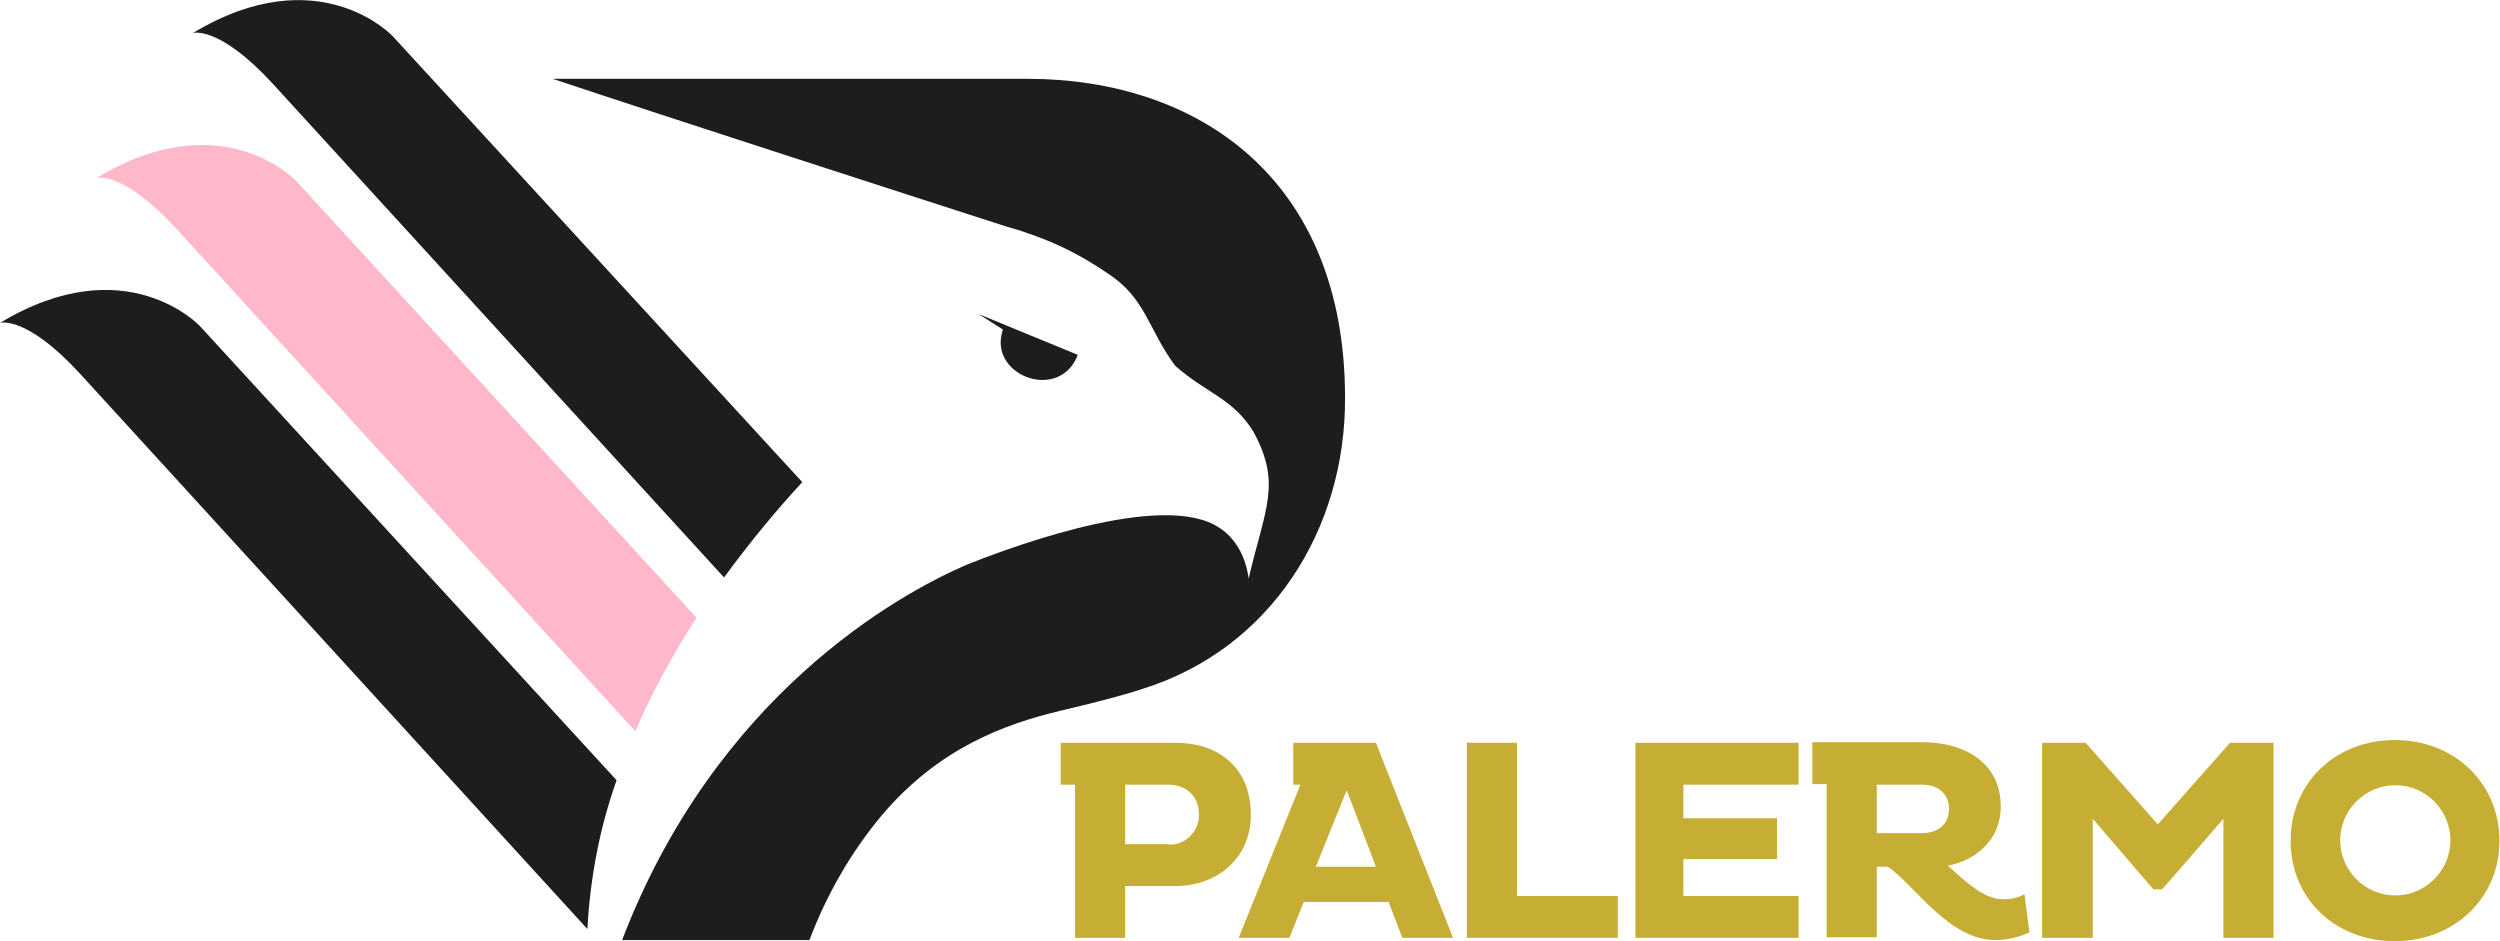 <?xml version="1.0" encoding="utf-8"?>
<!-- Generator: Adobe Illustrator 23.0.4, SVG Export Plug-In . SVG Version: 6.00 Build 0)  -->
<svg version="1.1" id="Livello_1" xmlns="http://www.w3.org/2000/svg" xmlns:xlink="http://www.w3.org/1999/xlink" x="0px" y="0px"
	 width="453.7px" height="170.8px" viewBox="0 0 453.7 170.8" style="enable-background:new 0 0 453.7 170.8;" xml:space="preserve"
	>
<style type="text/css">
	.st0{fill:#1D1E1B;}
	.st1{fill:#FFB8CA;}
	.st2{fill:#C6AE35;}
</style>
<title>Palermo</title>
<g>
	<g id="Livello_1-2">
		<path class="st0" d="M36.3,59.2c0,0-13.4-14.4-36.3-0.6c0,0,4.7-1.5,14.6,9.3l92,100.7c0.5-9.2,2.2-18.3,5.3-27L36.3,59.2z"/>
		<path class="st1" d="M53.8,32.9c0,0-13.4-14.4-36.3-0.6c0,0,4.7-1.5,14.6,9.3l83.2,91.1c3.1-7.2,6.9-14.1,11.1-20.6L53.8,32.9z"/>
		<path class="st0" d="M71.3,6.6c0,0-13.4-14.4-36.3-0.6c0,0,4.7-1.5,14.6,9.3l81.8,89.5c4.4-6,9.1-11.8,14.2-17.3L71.3,6.6z"/>
		<path class="st2" d="M213.4,134.8h-20.9v7.6h2.6v27.8h9.1v-9.4h9.2c7.3,0,13.6-4.9,13.6-12.9C227,138.9,220.7,134.8,213.4,134.8
			 M212,153.2h-7.8v-10.8h7.8c3.2,0,5.6,2,5.6,5.5c0,2.9-2.3,5.3-5.2,5.4C212.3,153.3,212.1,153.3,212,153.2z"/>
		<path class="st2" d="M240.6,134.8h-5.9v7.6h1.3l-11.2,27.8h9.2l2.6-6.5H252l2.5,6.5h9.2l-14-35.4L240.6,134.8L240.6,134.8z
			 M238.8,157.3l5.6-13.9l5.3,13.9H238.8z"/>
		<polygon class="st2" points="275.3,134.8 266.2,134.8 266.2,170.2 293.6,170.2 293.6,162.6 275.3,162.6 		"/>
		<polygon class="st2" points="296.8,170.2 326.4,170.2 326.4,162.6 305.5,162.6 305.5,155.9 322.5,155.9 322.5,148.5 305.5,148.5 
			305.5,142.4 326.4,142.4 326.4,134.8 296.8,134.8 		"/>
		<path class="st2" d="M363.5,163.2c-3.4,0-6.7-3.1-10-6.1c5.6-1.1,9.6-5.1,9.6-10.7c0-8.3-7-11.7-14.1-11.7h-20.1v7.6h2.6v27.8h9.1
			v-12.8h2c4.8,3.2,11,13.3,19.5,13.3c2.1,0,4.3-0.5,6.2-1.4l-0.9-6.9C366.1,163,364.8,163.2,363.5,163.2 M348.8,151.2h-8.2v-8.8
			h8.2c3,0,4.9,1.7,4.9,4.4S351.8,151.2,348.8,151.2L348.8,151.2z"/>
		<polygon class="st2" points="391.6,149.6 378.5,134.8 370.6,134.8 370.6,170.2 379.8,170.2 379.8,148.6 390.8,161.4 392.4,161.4 
			403.5,148.6 403.5,170.2 412.6,170.2 412.6,134.8 404.7,134.8 		"/>
		<path class="st2" d="M434.6,134.3c-10.8,0-18.9,7.8-18.9,18.3s8.1,18.2,18.9,18.2s19-7.8,19-18.2S445.5,134.3,434.6,134.3
			 M434.7,162.5c-5.5,0-10-4.5-10-10s4.5-10,10-10s10,4.5,10,10S440.2,162.5,434.7,162.5z"/>
		<path class="st0" d="M195.6,64.4L195.6,64.4l-18-7.4l4.4,2.8l-0.1,0.4C179.5,68.2,192.3,73,195.6,64.4"/>
		<path class="st0" d="M244.1,72.2c0-39.8-26.7-57.9-57.7-57.9h-86.1c19.7,6.6,67.1,21.9,82.3,26.8c1.4,0.4,2.8,0.8,4.1,1.3l0.7,0.2
			h-0.1c4.9,1.7,9.5,4.1,13.7,7c7,4.5,7.4,10.3,12.3,16.8c5.5,4.9,10.5,5.9,14.2,12c5.1,9.4,2.1,13.8-0.9,26.6
			c-0.5-3.9-2.4-7.8-6.3-9.8c-11.4-5.9-39.9,5.3-44.9,7.3c-12.5,5.4-45.5,23.7-62.5,68.1h34c3.1-8.2,7.5-15.9,13.1-22.6
			c10.4-12.3,22.4-16.6,32.4-19c5.9-1.4,11.1-2.7,15-4C230.7,117.7,244.2,96,244.1,72.2"/>
	</g>
</g>
</svg>
